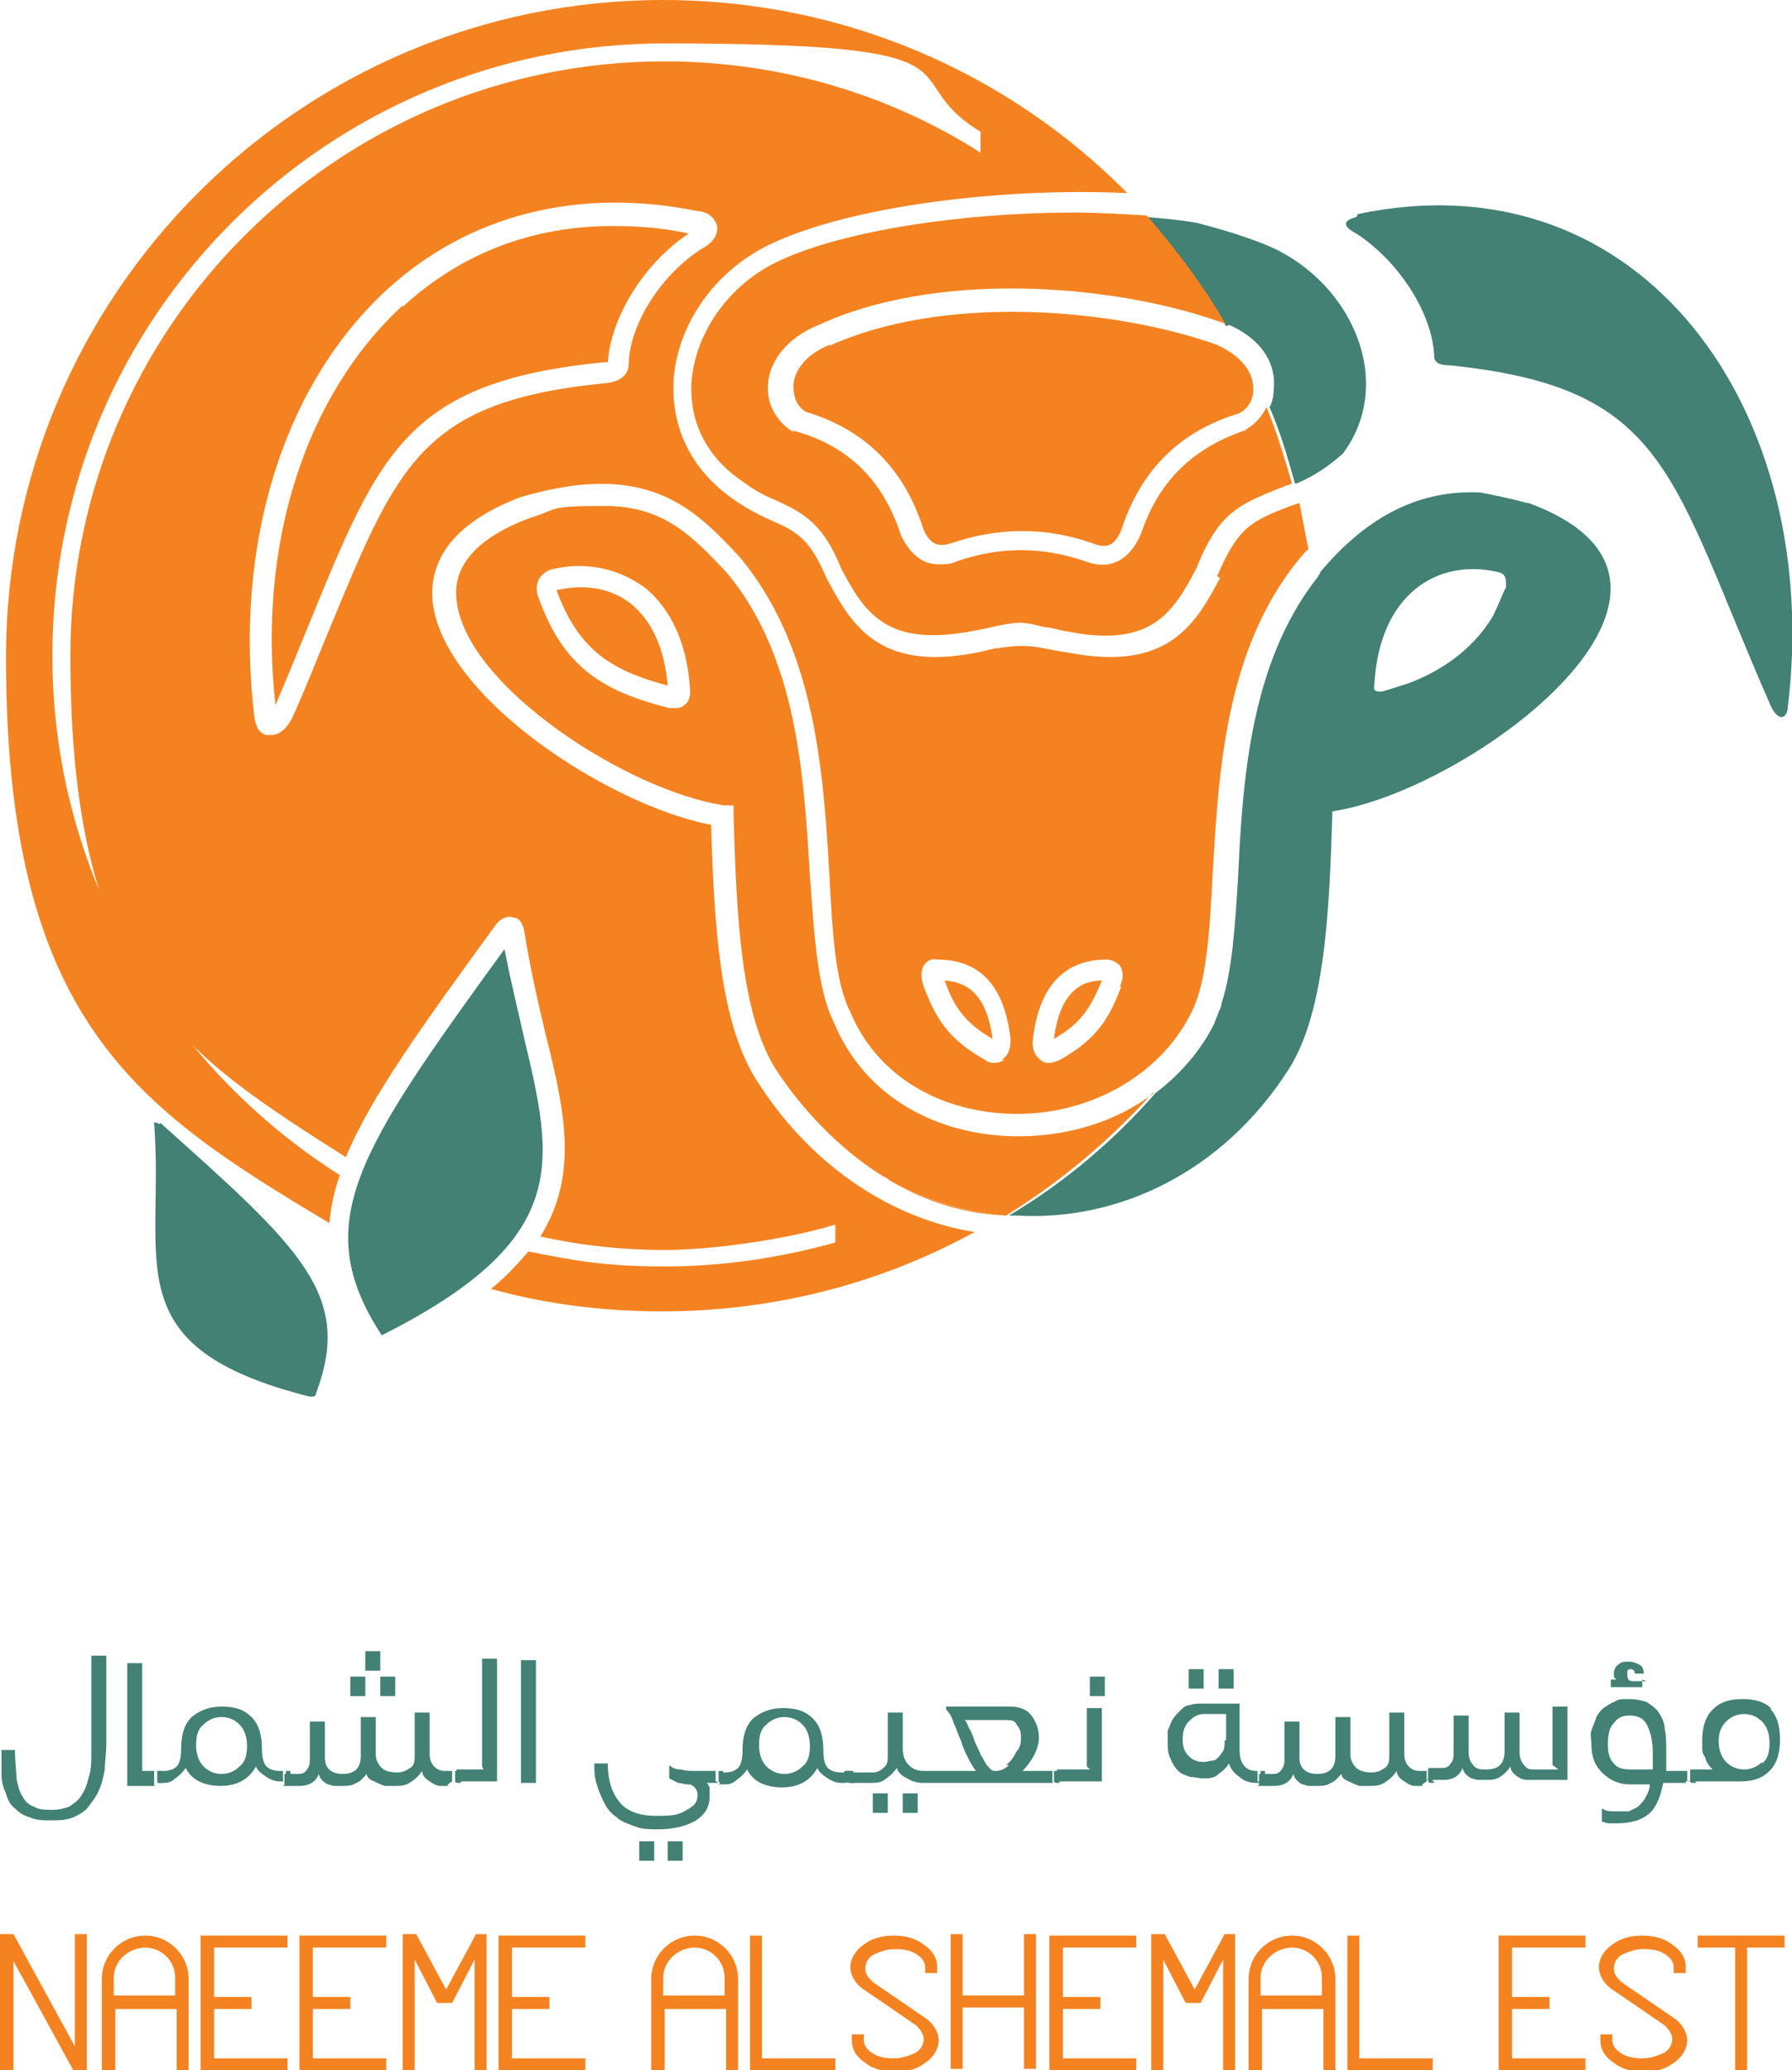 <?xml version="1.0" encoding="UTF-8"?>
<svg id="Layer_1" data-name="Layer 1" xmlns="http://www.w3.org/2000/svg" version="1.1" viewBox="0 0 119.7 138.3">
  <defs>
    <style>
      .cls-1 {
        fill: none;
      }

      .cls-1, .cls-2, .cls-3 {
        stroke-width: 0px;
      }

      .cls-2 {
        fill: #428174;
      }

      .cls-3 {
        fill: #f58220;
      }
    </style>
  </defs>
  <g>
    <path class="cls-2" d="M10.7,75.1c-.2-.1-.5-.2-.4,0,.7,9.3-2.7,14.9,10.4,18.2.2,0,.4,0,.4-.2,2.5-6.6-1-9.7-10.4-18.1Z"/>
    <path class="cls-2" d="M35,69.3c-.4-1.8-.9-3.8-1.3-5.9-9.8,13.5-13.1,18.3-8.2,25.8,12.7-6.4,11.5-11.5,9.5-19.9Z"/>
    <path class="cls-2" d="M82.1,21.7c1.8.8,2.9,2.1,3,3.7,0,.6,0,1.3-.3,1.8.7,1.6,1.2,3.3,1.7,5.1h.1c1.2-.5,2.2-1.2,3.1-2,3.5-4.7.7-11.3-4.8-13.8-1.4-.6-3-1.1-4.9-1.6-1.1-.2-2.2-.3-3.4-.4,2,2.2,3.8,4.7,5.3,7.3Z"/>
    <path class="cls-2" d="M102,33.6c-1.1-.3-2.1-.5-3.1-.7-4-.2-7.5,1.5-10.7,5.3,0,0,0,.1-.1.2,0,0-.1.2-.2.3-4.4,5.7-4.9,13.5-5.2,19.9-.2,3.3-.4,6.3-1.1,8.4,0,.2-.1.4-.2.6-.1.3-.2.5-.3.8-.9,1.8-2.3,3.4-3.9,4.6-2.8,3.2-6.1,6-9.8,8.2.1,0,.3,0,.4,0,0,0,0,0,.1,0,6.8.4,13.8-2.9,18.2-9.8,2.4-3.8,2.7-10.5,2.9-17.2,9.3-1.4,27.8-15.2,13.1-20.6ZM100.6,39.1c0,.1,0,.2-.1.3-.3.7-.5,1.2-.8,1.8-1.1,1.8-2.9,3.4-5.5,4.4-.6.2-1.2.4-1.9.6-.3,0-.6,0-.5-.4.3-6.1,4.2-8.5,8.2-7.6.6.1.6.5.6.9Z"/>
    <path class="cls-2" d="M90.6,14.5c-1.2.3-.6.8,0,1.1,2.9,1.9,5.1,5.4,5.2,8.2,0,.5.5.6,1,.6,14.7,1.5,14.7,7.3,21.5,22.8.5,1,1,.8,1.1.2,2.5-19.9-9.7-37.1-28.7-33.1Z"/>
    <path class="cls-3" d="M37.2,39.4s0,0,0,0c0,0,0,0,0,.1,1.5,4,3.7,5.3,7.4,6.3-.2-2.5-1.1-4.4-2.5-5.5-1.3-1-3-1.3-4.8-.9Z"/>
    <path class="cls-3" d="M67.2,81.2c-2.7-.2-5.3-1-7.7-2.3,2.4,1.4,5,2.2,7.7,2.3Z"/>
    <path class="cls-3" d="M81.5,38.6c-1.6,3-3.4,6.3-10.1,5-.7-.1-1.2-.2-1.7-.3q-1.4-.3-3,0c-.4,0-.9.2-1.5.3-6.6,1.3-8.4-2-10-5-1.1-2.6-2-3.1-3.6-3.8-.7-.3-1.5-.7-2.4-1.3-3-2-4.4-4.9-4.2-8.2.3-3.8,2.9-7.4,6.7-9.1,5.2-2.4,15.1-3.7,23.6-3.3C67.4,4.9,56.4,0,44.3,0,20.1,0,.4,19.6.4,43.9s8.7,30.1,21.6,37.8c.1-1,.3-2.1.7-3.2C11.2,71.2,3.5,58.4,3.5,43.8,3.5,21.2,21.8,2.9,44.4,2.9s15,2.2,21.1,5.9v1.4c-6.1-3.9-13.4-6.1-21.1-6.1C22.5,4.1,4.7,21.9,4.7,43.8s7.4,26.5,18.4,33.5c1.7-4.1,5.2-8.9,10-15.5.2-.3.7-.7,1.2-.5.4,0,.6.4.7.8.4,2.5.9,4.7,1.4,6.8,1.3,5.2,2.3,9.5-.3,13.7,2.7.6,5.5.9,8.3.9s7.8-.6,11.4-1.7v1.2c-3.6,1-7.4,1.6-11.4,1.6s-6.1-.4-9.1-1c-.7.8-1.5,1.7-2.5,2.5,3.6,1,7.4,1.5,11.4,1.5,7.6,0,14.7-1.9,20.9-5.3-5.7-.9-11.1-4.6-14.6-10.2-2.4-3.8-2.8-10.2-3-17-6.8-1.3-17.9-8.5-18.6-14.9-.2-2.1.6-5,5.9-7,8.5-2.5,11.6.8,14.6,4,5.1,6.1,5.6,14.5,6,21.2.2,3.9.4,7.3,1.4,9.2,1.7,4.1,5.7,6.6,10.6,6.8,5.2.2,10.1-2.5,12.2-6.8,1-2,1.2-5.3,1.4-9.2.4-6.7.8-15.1,5.9-21.2.2-.2.3-.4.5-.5-.2-1-.4-2.1-.6-3.1l-.6.2c-2.6,1-3.5,1.4-4.9,4.7ZM42,24.3c0,.5-.3,1.2-1.6,1.3-12.1,1.2-13.8,5.3-18.3,16.2-.8,1.9-1.6,4-2.6,6.2-.5.9-1,1.1-1.4,1.1s-.1,0-.2,0c-.5,0-.8-.5-.9-1.1-1.4-11.6,1.9-22.3,8.9-28.7,5.5-5,12.8-6.8,20.7-5.2.3,0,1.1.2,1.3,1,.1.8-.6,1.3-1,1.5-2.7,1.7-4.8,5-4.9,7.6ZM67.1,70.8c-.2.1-.4.2-.6.2s-.5,0-.7-.2c-2.5-1.4-3.3-2.8-4.1-4.9-.2-.6-.2-1,0-1.4.2-.3.5-.5.9-.4,2.9,0,4.5,1.8,4.9,5.3h0c0,.6-.1,1.1-.6,1.4ZM74.9,65.9c-.8,2.1-1.6,3.5-4.1,4.9-.2.1-.5.2-.7.2s-.4,0-.6-.2c-.4-.3-.6-.8-.5-1.4.4-3.5,2.1-5.3,4.9-5.3.4,0,.7.2.9.4.2.3.3.8,0,1.4Z"/>
    <path class="cls-3" d="M55.5,23c-1.8.7-2.5,1.9-2.5,2.8,0,.7.2,1.3.8,1.7,4,1.2,6.6,3.8,7.9,7.9.5,1.1,1.1,1.1,1.8.9,3.2-1.1,6.4-1.1,9.5,0h0c.8.3,1.4.3,1.9-.9,1.3-4,3.9-6.6,7.9-7.8.7-.4,1-1.1.9-1.9-.1-1.1-1.1-2.1-2.5-2.7-7.2-2.5-18.3-3.3-25.8.1Z"/>
    <path class="cls-3" d="M83.5,28.7h-.2c-3.6,1.2-5.9,3.4-7.1,7-.8,1.8-2.1,2.4-3.7,1.8-2.9-1-5.7-1-8.6,0-.4.2-.8.2-1.2.2-1.1,0-1.9-.7-2.5-1.9-1.2-3.7-3.5-6-7.1-7h-.2c-1.1-.7-1.7-1.9-1.6-3.1.1-1.7,1.4-3.2,3.4-4,7.8-3.6,19.4-2.8,26.8-.2.1,0,.3.1.4.2-1.5-2.6-3.3-5-5.3-7.3-1.6-.1-3.2-.2-4.9-.2-7.4,0-15.3,1.2-19.6,3.2-3.3,1.5-5.6,4.7-5.9,8-.2,2.8,1,5.2,3.6,6.9.8.6,1.5.9,2.2,1.2,1.7.8,3,1.5,4.2,4.5,1.5,2.8,2.9,5.2,8.5,4.2.6-.1,1.1-.2,1.5-.3,1.9-.4,2-.4,3.6,0,.4,0,.9.2,1.6.3,5.6,1.1,7-1.4,8.5-4.2,1.5-3.8,2.9-4.3,5.6-5.4l.8-.3c-.5-1.7-1-3.4-1.7-5.1-.3.6-.7,1.1-1.4,1.5Z"/>
    <path class="cls-3" d="M70.4,69.4c1.9-1.1,2.5-2.2,3.2-3.9-1.3,0-2.8.7-3.2,3.9Z"/>
    <path class="cls-3" d="M77.1,73c-2.6,2-6,3-9.6,2.9-5.5-.2-9.9-3-11.8-7.6-1.1-2.2-1.3-5.7-1.6-9.8-.4-6.5-.8-14.6-5.6-20.3-2.2-2.3-4.1-4.4-8.1-4.4s-3,.2-5,.8c-3.5,1.3-5.2,3.2-4.9,5.5.6,5.8,11.6,12.8,17.9,13.7h.6c0,0,0,.7,0,.7.2,6.8.5,13.2,2.8,16.9,1.9,2.9,4.3,5.3,6.9,7,0,0,.2.1.3.2.2,0,.3.2.5.3,2.4,1.3,5.1,2.1,7.7,2.3,0,0,0,0,0,0,3.7-2.3,6.9-5,9.8-8.2ZM45.7,47.1c-.2.2-.4.2-.6.2s-.3,0-.4,0c-4.3-1.1-7-2.6-8.7-7.3-.2-.5-.2-.9,0-1.3.1-.2.4-.6,1-.7,2.2-.5,4.3,0,6,1.2,1.3,1,2.9,3.1,3.1,7,0,.5-.2.8-.4.9Z"/>
    <path class="cls-3" d="M63.1,65.5c.6,1.7,1.3,2.8,3.2,3.9-.4-3.1-1.8-3.8-3.2-3.9Z"/>
    <path class="cls-3" d="M26.9,20.4c-6.5,6-9.7,15.9-8.5,26.7.9-2.1,1.7-4.1,2.4-5.8,4.6-11.2,6.5-15.8,19.5-17.1.2,0,.3,0,.3,0,.2-3,2.4-6.6,5.4-8.6-1.8-.4-3.5-.5-5.1-.5-5.3,0-10.1,1.8-14,5.4Z"/>
  </g>
  <g>
    <path class="cls-3" d="M5,129.2h.8v9.1h-.9l-4-7.3v7.3H0v-9.1h.9l4.1,7.5v-7.5Z"/>
    <path class="cls-3" d="M7.6,138.3h-.8v-6.1c0-1.6,1.3-2.9,2.9-2.9s2.9,1.3,2.9,2.9v6.1h-.8v-4.1h-4.1v4.1ZM7.6,133.3h4.1v-1.2c0-1.1-.9-2-2-2s-2.1.9-2.1,2v1.2Z"/>
    <path class="cls-3" d="M19.2,138.3h-5.8v-9h5.8v.8h-4.9v3.3h2.5v.8h-2.5v3.3h4.9v.8Z"/>
    <path class="cls-3" d="M25.8,138.3h-5.8v-9h5.8v.8h-4.9v3.3h2.5v.8h-2.5v3.3h4.9v.8Z"/>
    <path class="cls-3" d="M32.5,129.2v9.1h-.8v-7.4l-1.5,2.9h-1l-1.5-2.9v7.4h-.8v-9.1h.9l2,3.7,2-3.7h.9Z"/>
    <path class="cls-3" d="M39.1,138.3h-5.8v-9h5.8v.8h-4.9v3.3h2.5v.8h-2.5v3.3h4.9v.8Z"/>
    <path class="cls-3" d="M44.3,138.3h-.8v-6.1c0-1.6,1.3-2.9,2.9-2.9s2.9,1.3,2.9,2.9v6.1h-.8v-4.1h-4.1v4.1ZM44.3,133.3h4.1v-1.2c0-1.1-.9-2-2-2s-2.1.9-2.1,2v1.2Z"/>
    <path class="cls-3" d="M55.9,138.3h-5.8v-9h.8v8.2h4.9v.8Z"/>
    <path class="cls-3" d="M61.7,136.2c0-.3-.2-.6-.5-.9l-3.5-2.4c-.6-.4-.9-1-.9-1.5s.3-1.1.9-1.5c.5-.4,1.2-.6,2-.6s1.5.2,2,.6c.6.4.9.9.9,1.5v.4s-.8,0-.8,0v-.4c0-.3-.2-.6-.5-.8-.4-.3-.9-.4-1.5-.4s-1.1.2-1.5.4c-.3.2-.5.5-.5.9s.2.6.5.9l3.5,2.4c.6.4.9,1,.9,1.5s-.3,1.1-.9,1.5c-.5.4-1.2.6-2,.6s-1.5-.2-2-.6c-.6-.4-.9-.9-.9-1.5v-.4s.8,0,.8,0v.4c0,.3.2.6.5.8.4.3.9.4,1.5.4s1.1-.2,1.5-.4c.3-.2.5-.5.5-.9Z"/>
    <path class="cls-3" d="M68.4,129.2h.8v9h-.8v-4.1h-4.1v4.1h-.8v-9h.8v4.1h4.1v-4.1Z"/>
    <path class="cls-3" d="M75.9,138.3h-5.8v-9h5.8v.8h-4.9v3.3h2.5v.8h-2.5v3.3h4.9v.8Z"/>
    <path class="cls-3" d="M82.5,129.2v9.1h-.8v-7.4l-1.5,2.9h-1l-1.5-2.9v7.4h-.8v-9.1h.9l2,3.7,2-3.7h.9Z"/>
    <path class="cls-3" d="M84.2,138.3h-.8v-6.1c0-1.6,1.3-2.9,2.9-2.9s2.9,1.3,2.9,2.9v6.1h-.8v-4.1h-4.1v4.1ZM84.2,133.3h4.1v-1.2c0-1.1-.9-2-2-2s-2.1.9-2.1,2v1.2Z"/>
    <path class="cls-3" d="M95.8,138.3h-5.8v-9h.8v8.2h4.9v.8Z"/>
    <path class="cls-3" d="M105.9,138.3h-5.8v-9h5.8v.8h-4.9v3.3h2.5v.8h-2.5v3.3h4.9v.8Z"/>
    <path class="cls-3" d="M111.7,136.2c0-.3-.2-.6-.5-.9l-3.5-2.4c-.6-.4-.9-1-.9-1.5s.3-1.1.9-1.5c.5-.4,1.2-.6,2-.6s1.5.2,2,.6c.6.4.9.9.9,1.5v.4s-.8,0-.8,0v-.4c0-.3-.2-.6-.5-.8-.4-.3-.9-.4-1.5-.4s-1.1.2-1.5.4c-.3.2-.5.5-.5.9s.2.6.5.9l3.5,2.4c.6.4.9,1,.9,1.5s-.3,1.1-.9,1.5c-.5.4-1.2.6-2,.6s-1.5-.2-2-.6c-.6-.4-.9-.9-.9-1.5v-.4s.8,0,.8,0v.4c0,.3.2.6.5.8.4.3.9.4,1.5.4s1.1-.2,1.5-.4c.3-.2.5-.5.5-.9Z"/>
    <path class="cls-3" d="M115.9,138.3v-8.2h-2.5v-.8h5.8v.8h-2.5v8.2h-.8Z"/>
  </g>
  <g>
    <path class="cls-1" d="M108.9,114.5c-.5,0-.9.2-1.1.5-.3.4-.4.8-.4,1.4s.1,1,.4,1.3c.3.3.6.4,1.1.4h1.5c0-.3,0-.8,0-1.3,0-.8-.1-1.4-.4-1.8-.2-.4-.6-.6-1.1-.6Z"/>
    <path class="cls-1" d="M68.1,115.1c-.2-.2-.4-.3-.8-.3h-2.7c0,0,.2.3.3.5.1.3.2.6.4.9.1.3.3.6.4.9.1.3.3.6.5.8.2.2.3.3.5.3.3,0,.6-.1.9-.4.3-.3.5-.6.7-.9.2-.4.3-.7.3-1s0-.6-.3-.8Z"/>
    <path class="cls-1" d="M79.3,115.1c-.3.3-.4.7-.4,1.2s.1.8.4,1.1c.3.3.6.4,1,.4s.5,0,.7-.1c.2,0,.4-.3.5-.5.1-.2.2-.5.2-.8v-1.7h-1.5c-.4,0-.8.1-1,.5Z"/>
    <path class="cls-1" d="M57.8,114.8c-.5,0-.9.2-1.2.5-.3.3-.5.8-.5,1.4s.1,1.1.5,1.4c.3.3.7.5,1.2.5s.9-.2,1.2-.5c.3-.3.5-.8.5-1.4s-.1-1.1-.5-1.4c-.3-.3-.7-.5-1.2-.5Z"/>
    <path class="cls-1" d="M14.8,114.8c-.5,0-.9.2-1.2.5-.3.3-.5.8-.5,1.4s.1,1.1.5,1.4c.3.3.7.5,1.2.5s.9-.2,1.2-.5c.3-.3.5-.8.5-1.4s-.1-1.1-.5-1.4c-.3-.3-.7-.5-1.2-.5Z"/>
    <path class="cls-1" d="M116.5,114.4c-.5,0-.9.2-1.2.5-.3.3-.5.8-.5,1.3s.2,1,.5,1.4c.3.4.7.5,1.2.5s.9-.2,1.2-.5c.3-.3.5-.8.5-1.4s-.1-1.1-.5-1.4c-.3-.3-.7-.5-1.2-.5Z"/>
    <path class="cls-2" d="M18.9,119v-.6c0,0,0-.1,0-.1,0,0,.1,0,.2,0,0,0,0,0,0,0h-.4c-.4,0-.7-.1-.9-.3-.2-.2-.3-.6-.3-1.1h0c0-1-.2-1.7-.7-2.2-.5-.5-1.1-.7-2-.7s-1.5.3-2,.7c-.5.5-.7,1.2-.7,2.1h0c0,.6-.1,1-.3,1.2-.2.2-.5.3-.9.3h-.4s0,0,0,0c0,0,0,0,.1,0,0,0,0,0,0,0,0,0,0,0,0,.1v.6c0,0,0,.1-.2.1,0,0,0,0,0,0h.4c.3,0,.6,0,.9-.3.3-.2.5-.4.7-.7.2.4.5.7.9.9.4.2.9.3,1.4.3,1.1,0,1.9-.4,2.4-1.3.1.3.4.5.7.7.3.2.6.3.9.3h.4s0,0,0,0c-.2,0-.2,0-.2-.1ZM16,118c-.3.3-.7.5-1.2.5s-.9-.2-1.2-.5c-.3-.3-.5-.8-.5-1.4s.1-1.1.5-1.4c.3-.3.7-.5,1.2-.5s.9.2,1.2.5c.3.3.5.8.5,1.4s-.1,1.1-.5,1.4Z"/>
    <path class="cls-2" d="M30.2,119v-.6c0,0,0-.1,0-.1,0,0,.1,0,.2,0,0,0,0,0,0,0h-.7c-.3,0-.5-.1-.7-.3-.2-.2-.3-.5-.3-.8v-2.8h-1v2.8c0,.4,0,.7-.3.9s-.5.3-.9.3-.8-.1-1-.3c-.2-.2-.4-.5-.4-.9v-2.5h-1v2.6c0,.4-.1.7-.3.9-.2.2-.5.3-.9.3-.8,0-1.2-.4-1.2-1.1v-2.4h-1v2.3c0,.4,0,.7-.2.9-.1.2-.3.3-.5.3h-1.1s0,0,0,0c0,0,0,0,.1,0,0,0,0,0,0,0,0,0,0,0,0,.1v.6c0,0,0,.1-.2.1,0,0,0,0,0,0h1.2c.7,0,1.1-.3,1.3-.8h0c0,.1.1.3.2.4.1.1.2.2.4.3.1,0,.3.1.4.1.1,0,.3,0,.5,0,.4,0,.7,0,1-.2.3-.1.5-.4.7-.6h0c0,.2.2.4.5.5.2.1.4.2.7.3.2,0,.4,0,.7,0,.4,0,.7,0,1.1-.3.3-.2.5-.4.7-.7h0c0,.3.2.5.5.7.3.2.5.3.7.3h.7s0,0,0,0c-.2,0-.2,0-.2-.1Z"/>
    <path class="cls-2" d="M19.4,119v-.6s0,0,0-.1c0,0,0,0,0,0,0,0,0,0-.1,0,0,0-.1,0-.2,0,0,0,0,0,0,.1v.6c0,0,0,.1.2.1.2,0,.2,0,.2-.1Z"/>
    <rect class="cls-2" x="44.6" y="123" width="1" height="1.3"/>
    <path class="cls-2" d="M32.3,118.2h-1.9s0,0,0,0c0,0,0,0,.1,0,0,0,0,0,0,0,0,0,0,0,0,.1v.6c0,0,0,.1-.2.1,0,0,0,0,0,0h2.9v-8.2h-1v7.2Z"/>
    <path class="cls-2" d="M30.7,119v-.6s0,0,0-.1c0,0,0,0,0,0,0,0,0,0-.1,0,0,0-.1,0-.2,0,0,0,0,0,0,.1v.6c0,0,0,.1.2.1.2,0,.2,0,.2-.1Z"/>
    <rect class="cls-2" x="34.8" y="110.9" width="1" height="8.2"/>
    <rect class="cls-2" x="42.7" y="123" width="1" height="1.3"/>
    <path class="cls-2" d="M6.1,117c0,.7,0,1.3-.2,1.8-.1.5-.3.9-.5,1.2-.2.3-.5.5-.8.7-.3.1-.7.2-1.1.2s-.9,0-1.2-.2c-.3-.1-.6-.3-.8-.7-.2-.3-.3-.7-.4-1.2,0-.5-.1-1.1-.1-1.9h-.9c0,.6,0,1.2,0,1.6,0,.5.1.9.3,1.3.1.4.3.8.6,1,.3.3.6.5,1,.6.4.2.9.2,1.4.2s1,0,1.5-.2c.4-.2.8-.4,1-.7s.5-.6.7-1.1c.2-.4.3-.9.4-1.4,0-.5.1-1.1.1-1.7v-5.9h-1v6Z"/>
    <path class="cls-2" d="M10.8,119v-.6s0,0,0-.1c0,0,0,0,0,0,0,0,0,0-.1,0s-.1,0-.2,0c0,0,0,0,0,.1v.6c0,0,0,.1.2.1.2,0,.2,0,.2-.1Z"/>
    <rect class="cls-2" x="81.4" y="111.5" width="1" height="1.3"/>
    <path class="cls-2" d="M110,112.3h-.9c-.3,0-.4-.1-.4-.4s0-.2,0-.3c0,0,.1-.1.2-.1.2,0,.3.1.3.3h.6c0-.3-.1-.5-.3-.6s-.4-.2-.7-.2-.5,0-.7.2c-.2.1-.3.4-.3.6s0,.3.2.4h0s-.4,0-.4,0v.5h2.1v-.5Z"/>
    <rect class="cls-2" x="24.4" y="110.3" width="1" height="1.3"/>
    <rect class="cls-2" x="79.4" y="111.5" width="1" height="1.3"/>
    <path class="cls-2" d="M10.3,119v-.6c0,0,0-.1,0-.1,0,0,.1,0,.2,0,0,0,0,0,0,0h-1v-7.2h-1v8.2h2s0,0,0,0c-.2,0-.2,0-.2-.1Z"/>
    <rect class="cls-2" x="58.3" y="119.8" width="1" height="1.3"/>
    <rect class="cls-2" x="25.4" y="112" width="1" height="1.3"/>
    <rect class="cls-2" x="23.4" y="112" width="1" height="1.3"/>
    <path class="cls-2" d="M72.8,118.2h-2.3s0,0,0,0c0,0,0,0,.1,0,0,0,0,0,0,0,0,0,0,0,0,.1v.6c0,0,0,.1-.2.1,0,0,0,0,0,0h3.2v-4.9h-1v3.9Z"/>
    <rect class="cls-2" x="72.8" y="112" width="1" height="1.3"/>
    <path class="cls-2" d="M113.2,119v-.6s0,0,0-.1c0,0,0,0,0,0,0,0,0,0-.1,0,0,0-.1,0-.2,0,0,0,0,0,0,.1v.6c0,0,0,.1.2.1.2,0,.2,0,.2-.1Z"/>
    <path class="cls-2" d="M112.7,119v-.6c0,0,0-.1,0-.1,0,0,.1,0,.2,0,0,0,0,0,0,0h-1.6c0-.5,0-.9,0-1.3,0-.6,0-1-.1-1.5,0-.4-.2-.8-.4-1.1-.2-.3-.5-.5-.8-.7-.3-.1-.7-.2-1.2-.2s-.7,0-1,.2c-.3.1-.5.3-.7.4-.2.2-.4.4-.5.7-.1.3-.2.5-.3.8s0,.6,0,.9c0,.8.2,1.4.7,1.9.5.5,1.1.8,1.9.8h1.3c0,.4-.2.7-.3.9-.1.2-.3.4-.5.6-.2.1-.4.2-.6.3-.2,0-.5,0-.9,0s-.6,0-.9-.2v.9h.1c0,0,.2.1.4.1.2,0,.4,0,.5,0,.9,0,1.6-.2,2.1-.6.5-.4.8-1.1,1-2.1h1.7s0,0,0,0c-.2,0-.2,0-.2-.1ZM110.4,118.2h-1.5c-.5,0-.9-.1-1.1-.4-.3-.3-.4-.7-.4-1.3s.1-1.1.4-1.4c.3-.4.6-.5,1.1-.5s.9.2,1.1.6c.2.4.4,1,.4,1.8s0,1,0,1.3Z"/>
    <path class="cls-2" d="M84,119v-.6c0,0,0-.1,0-.1,0,0,.1,0,.2,0,0,0,0,0,0,0h-.3c-.7,0-1.1-.5-1.1-1.4v-3.1h-2.4c-.3,0-.7,0-.9.1-.3,0-.5.2-.7.4-.2.2-.3.3-.5.6-.1.2-.2.5-.3.7,0,.3,0,.5,0,.8s0,.8.2,1.1c.1.3.3.6.5.8.2.2.5.3.8.4.3,0,.6.1.9.1s.7,0,1-.3c.3-.2.5-.4.7-.7.1.4.4.7.7.9.3.3.7.4,1.2.4h.3s0,0,0,0c-.2,0-.2,0-.2-.1ZM81.8,116.3c0,.3,0,.6-.2.8-.1.2-.3.4-.5.5-.2,0-.5.1-.7.1-.4,0-.7-.1-1-.4-.3-.3-.4-.6-.4-1.1s.1-.9.4-1.2c.3-.3.6-.5,1-.5h1.5v1.7Z"/>
    <path class="cls-2" d="M70.7,119v-.6s0,0,0-.1c0,0,0,0,0,0,0,0,0,0-.1,0,0,0-.1,0-.2,0,0,0,0,0,0,.1v.6c0,0,0,.1.2.1.2,0,.2,0,.2-.1Z"/>
    <path class="cls-2" d="M104.1,118.2h-1.6c-.3,0-.5,0-.7-.3-.2-.2-.3-.5-.3-.9v-2.6h-1v2.6c0,.4-.1.7-.3.9-.2.2-.5.3-.9.3s-.7,0-.9-.3c-.2-.2-.3-.5-.3-.9v-2.4h-1v2.3c0,.4,0,.7-.2.9-.1.2-.3.3-.5.3h-1.1s0,0,0,0c0,0,0,0,.1,0,0,0,0,0,0,0,0,0,0,0,0,.1v.6c0,0,0,.1-.2.1,0,0,0,0,0,0h1.2c.7,0,1.1-.3,1.3-.8h0c0,.1.1.3.2.4.1.1.2.2.4.3.1,0,.3.1.4.1.1,0,.3,0,.5,0,.4,0,.7,0,1-.2.3-.2.5-.4.7-.7h0c0,.3.2.5.5.7.3.2.5.2.7.2h2.6v-4.9h-1v3.9Z"/>
    <path class="cls-2" d="M95.7,119v-.6s0,0,0-.1c0,0,0,0,0,0,0,0,0,0-.1,0,0,0-.1,0-.2,0,0,0,0,0,0,.1v.6c0,0,0,.1.2.1.2,0,.2,0,.2-.1Z"/>
    <path class="cls-2" d="M84.5,119v-.6s0,0,0-.1c0,0,0,0,0,0,0,0,0,0-.1,0,0,0-.1,0-.2,0,0,0,0,0,0,.1v.6c0,0,0,.1.2.1.2,0,.2,0,.2-.1Z"/>
    <path class="cls-2" d="M95.3,119v-.6c0,0,0-.1,0-.1,0,0,.1,0,.2,0,0,0,0,0,0,0h-.7c-.3,0-.5-.1-.7-.3-.2-.2-.3-.5-.3-.8v-2.8h-1v2.8c0,.4,0,.7-.3.9s-.5.3-.9.3-.8-.1-1-.3c-.2-.2-.4-.5-.4-.9v-2.5h-1v2.6c0,.4-.1.7-.3.9-.2.2-.5.3-.9.3-.8,0-1.2-.4-1.2-1.1v-2.4h-1v2.3c0,.4,0,.7-.2.9-.1.2-.3.3-.5.3h-1.1s0,0,0,0c0,0,0,0,.1,0,0,0,0,0,0,0,0,0,0,0,0,.1v.6c0,0,0,.1-.2.1,0,0,0,0,0,0h1.2c.7,0,1.1-.3,1.3-.8h0c0,.1.1.3.2.4.1.1.2.2.4.3.1,0,.3.1.4.1.1,0,.3,0,.5,0,.4,0,.7,0,1-.2.3-.1.5-.4.7-.6h0c0,.2.2.4.5.5.2.1.4.2.7.3.2,0,.4,0,.7,0,.4,0,.7,0,1.1-.3.3-.2.5-.4.7-.7h0c0,.3.2.5.5.7.3.2.5.3.7.3h.7s0,0,0,0c-.2,0-.2,0-.2-.1Z"/>
    <path class="cls-2" d="M57,119v-.6s0,0,0-.1c0,0,0,0-.1,0,0,0-.1,0-.2,0s-.2,0-.3,0c0,0,0,0,0,.1v.6c0,0,.1.1.4.1.2,0,.4,0,.4-.1Z"/>
    <path class="cls-2" d="M47.8,119v-.6c0,0,0-.1,0-.1,0,0,.1,0,.2,0,0,0,0,0,0,0h-1.6c-.3,0-.6,0-.9-.1-.4,0-.6-.1-.8-.3v.9c.2.1.4.2.6.3.2,0,.4.1.6.1s.3,0,.5.2c.1.1.2.3.2.5,0,.3-.1.6-.4.8-.3.2-.6.4-1,.5-.4.1-.8.1-1.4.1-1.1,0-1.9-.3-2.4-.9-.5-.6-.8-1.4-.8-2.6h-.9c0,.5,0,1,.2,1.5.1.4.3.8.5,1.2.2.4.5.7.8.9.3.3.7.4,1.2.6s1,.2,1.5.2c1.1,0,1.9-.2,2.6-.6.6-.4.9-.9.9-1.6s0-.3,0-.5c0-.2-.1-.3-.2-.4h.9s0,0,0,0c-.2,0-.2,0-.2-.1Z"/>
    <path class="cls-2" d="M48.3,119v-.6s0,0,0-.1c0,0,0,0,0,0,0,0,0,0-.1,0,0,0-.1,0-.2,0,0,0,0,0,0,.1v.6c0,0,0,.1.2.1.2,0,.2,0,.2-.1Z"/>
    <path class="cls-2" d="M118.4,114.2c-.5-.5-1.1-.7-2-.7s-1.5.2-2,.7c-.5.5-.7,1.2-.7,2.1s0,.7.2,1.1c.1.4.3.6.5.8h0s-1.6,0-1.6,0c0,0,0,0,0,0,0,0,0,0,.1,0,0,0,0,0,0,0,0,0,0,0,0,.1v.6c0,0,0,.1-.2.1,0,0,0,0,0,0h3.5c.9,0,1.5-.2,2-.7s.7-1.2.7-2.1-.2-1.6-.7-2.1ZM117.7,117.7c-.3.3-.7.5-1.2.5s-.9-.2-1.2-.5c-.3-.3-.5-.8-.5-1.4s.2-1,.5-1.3c.3-.3.7-.5,1.2-.5s.9.2,1.2.5c.3.3.5.8.5,1.4s-.1,1.1-.5,1.4Z"/>
    <path class="cls-2" d="M70.3,119v-.6c0,0,0-.1,0-.1,0,0,.1,0,.2,0,0,0,0,0,0,0h-2.2s0,0,0,0c.3-.3.6-.7.8-1.1.2-.4.3-.8.3-1.1,0-.6-.2-1.1-.5-1.5-.3-.4-.8-.6-1.4-.6h-4.3v.2c.2.2.4.5.5.9.2.4.3.8.5,1.2.1.4.3.8.5,1.2.2.4.4.7.5.8h0s-3,0-3,0h-.5c-.4,0-.7-.1-1-.4-.3-.3-.4-.7-.4-1.1v-2.4h-1v2.8c0,.4,0,.7-.3.9-.2.2-.4.3-.7.3h-1.7s0,0,0,0c0,0,0,0,0,0h-.4c-.4,0-.7-.1-.9-.3s-.3-.6-.3-1.1h0c0-1-.2-1.7-.7-2.2-.5-.5-1.1-.7-2-.7s-1.5.3-2,.7c-.5.5-.7,1.2-.7,2.1h0c0,.6-.1,1-.3,1.2s-.5.3-.9.3h-.4s0,0,0,0c0,0,0,0,.1,0,0,0,0,0,0,0,0,0,0,0,0,.1v.6c0,0,0,.1-.2.1,0,0,0,0,0,0h.4c.3,0,.6,0,.9-.3.3-.2.5-.4.7-.7.2.4.5.7.9.9.4.2.9.3,1.4.3,1.1,0,1.9-.4,2.4-1.3.1.3.4.5.7.7.3.2.6.3.9.3h.4s0,0,0,0c0,0,0,0,0,0h1.6c.3,0,.7,0,1-.3.3-.2.5-.4.7-.7.1.3.3.5.7.7.3.2.7.3,1,.3h8.9s0,0,0,0c-.2,0-.2,0-.2-.1ZM53.6,118c-.3.3-.7.5-1.2.5s-.9-.2-1.2-.5c-.3-.3-.5-.8-.5-1.4s.1-1.1.5-1.4c.3-.3.7-.5,1.2-.5s.9.2,1.2.5c.3.3.5.8.5,1.4s-.1,1.1-.5,1.4ZM56.9,119c0,0,0,.1-.2.1-.2,0-.2,0-.2-.1v-.6c0,0,0-.1,0-.1,0,0,.1,0,.2,0,0,0,0,0,.1,0,0,0,0,0,0,0,0,0,0,0,0,.1v.6ZM67.4,117.9c-.3.3-.6.4-.9.4s-.3-.1-.5-.3c-.2-.2-.3-.5-.5-.8-.1-.3-.3-.6-.4-.9-.1-.3-.2-.6-.4-.9-.1-.3-.2-.5-.3-.5h2.7c.4,0,.7,0,.8.3.2.2.3.5.3.8s0,.7-.3,1c-.2.4-.4.7-.7.9Z"/>
    <rect class="cls-2" x="60.3" y="119.8" width="1" height="1.3"/>
  </g>
</svg>